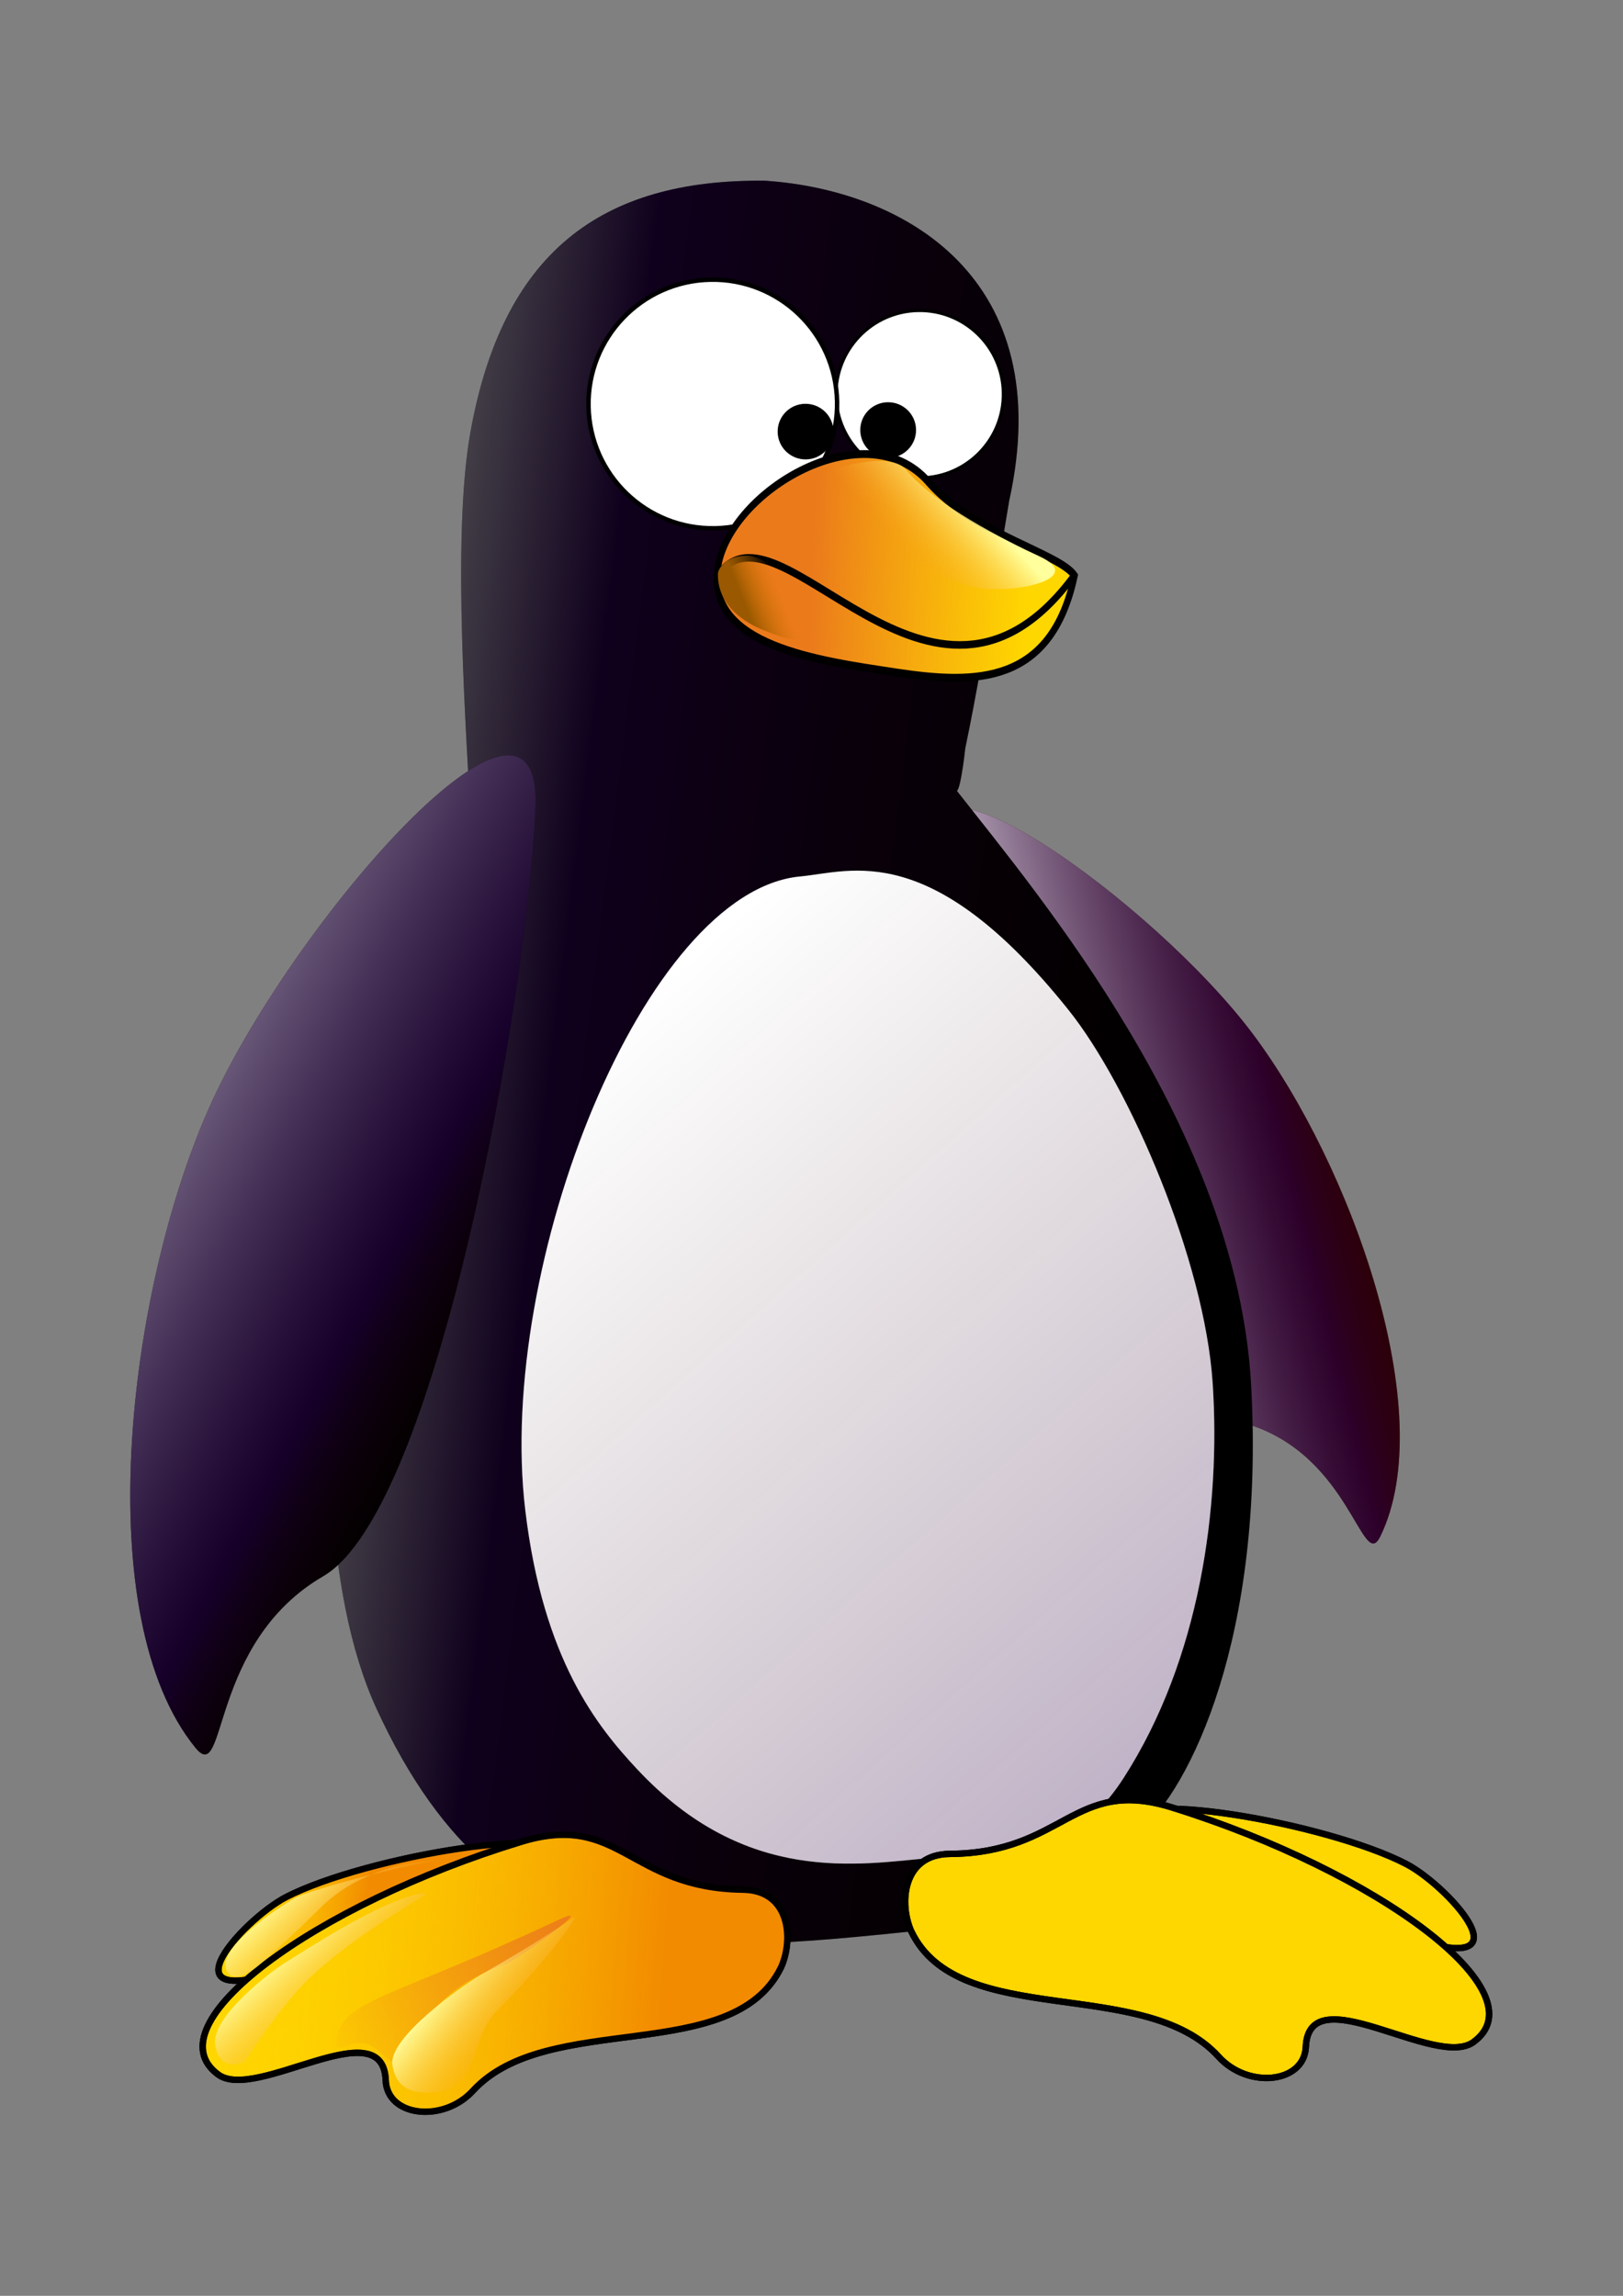 <?xml version="1.0" encoding="UTF-8"?>
<svg viewBox="0 0 744.094 1052.362" xmlns="http://www.w3.org/2000/svg" xmlns:xlink="http://www.w3.org/1999/xlink">
 <rect x="0" y="0" width="744.094" height="1052.362" fill="#808080" stroke="none"/>
 <defs>
  <linearGradient id="a">
   <stop stop-color="#ffff9b" offset="0"/>
   <stop stop-color="#f99e1b" stop-opacity="0" offset="1"/>
  </linearGradient>
  <linearGradient id="h">
   <stop stop-color="#eb7a1b" offset="0"/>
   <stop stop-color="#ef871b" stop-opacity="0" offset="1"/>
  </linearGradient>
  <linearGradient id="i">
   <stop stop-color="#f28b00" offset="0"/>
   <stop stop-color="#ffd700" stop-opacity="0" offset="1"/>
  </linearGradient>
  <linearGradient id="p" x1="489.42" x2="678.81" y1="584.64" y2="537.12" gradientUnits="userSpaceOnUse">
   <stop stop-color="#fff" offset="0"/>
   <stop stop-color="#2c0053" stop-opacity=".498" offset=".749"/>
   <stop stop-color="#2c0000" stop-opacity="0" offset="1"/>
  </linearGradient>
  <linearGradient id="o" x1="180.51" x2="603.43" y1="424" y2="477.04" gradientUnits="userSpaceOnUse">
   <stop stop-color="#fff" offset="0"/>
   <stop stop-color="#2c0053" offset=".252"/>
   <stop stop-color="#2c0000" stop-opacity="0" offset="1"/>
  </linearGradient>
  <linearGradient id="n" x1="690.14" x2="297.29" y1="913.24" y2="470.9" gradientUnits="userSpaceOnUse">
   <stop stop-color="#fff" offset="0"/>
   <stop stop-color="#2c0053" stop-opacity=".498" offset=".16"/>
   <stop stop-color="#2c0000" stop-opacity="0" offset="1"/>
  </linearGradient>
  <linearGradient id="k" x1="379.77" x2="381.34" y1="611.89" y2="611.26" gradientUnits="userSpaceOnUse">
   <stop stop-color="#9a5900" offset="0"/>
   <stop stop-color="#cd7300" stop-opacity="0" offset="1"/>
  </linearGradient>
  <linearGradient id="j" x1="20.874" x2="274.61" y1="429.61" y2="565.4" gradientUnits="userSpaceOnUse">
   <stop stop-color="#fff" offset="0"/>
   <stop stop-color="#2c0053" stop-opacity=".498" offset=".799"/>
   <stop stop-color="#2c0000" stop-opacity="0" offset="1"/>
  </linearGradient>
  <linearGradient id="g" x1="365.11" x2="358.02" y1="674.24" y2="674.38" gradientUnits="userSpaceOnUse" xlink:href="#i"/>
  <linearGradient id="f" x1="378.74" x2="356.37" y1="675.18" y2="676.42" gradientUnits="userSpaceOnUse" xlink:href="#i"/>
  <linearGradient id="e" x1="374.98" x2="364.01" y1="671.6" y2="680.08" gradientUnits="userSpaceOnUse" xlink:href="#h"/>
  <linearGradient id="d" x1="361.13" x2="364.4" y1="675.95" y2="678.65" gradientUnits="userSpaceOnUse" xlink:href="#a"/>
  <linearGradient id="c" x1="368.83" x2="372.41" y1="676.3" y2="678.47" gradientUnits="userSpaceOnUse" xlink:href="#a"/>
  <linearGradient id="b" x1="361.35" x2="364.62" y1="672.54" y2="675.24" gradientUnits="userSpaceOnUse" xlink:href="#a"/>
  <linearGradient id="m" x1="382.85" x2="392.78" y1="608.91" y2="607.45" gradientUnits="userSpaceOnUse" xlink:href="#h"/>
  <linearGradient id="l" x1="389.58" x2="386.75" y1="606.72" y2="609.28" gradientUnits="userSpaceOnUse" xlink:href="#a"/>
 </defs>
 <path d="m312.26 574.32h119.57v143.57h-119.57z" fill="#fff" stroke="#000" stroke-width=".43"/>
 <g transform="translate(-29.053 9.838)">
  <g transform="translate(-8,-8)">
   <path d="m611.32 471.95c-45.17-60.099-161.26-143.56-143.89-81.455 18.804 67.257 94.451 245.95 141.69 260.48s52.509 68.268 60.742 51.48c27.608-56.295-13.367-170.4-58.537-230.5z" fill="#2c0000"/>
   <path d="m611.32 471.95c-45.17-60.099-161.26-143.56-143.89-81.455 18.804 67.257 94.451 245.95 141.69 260.48s52.509 68.268 60.742 51.48c27.608-56.295-13.367-170.4-58.537-230.5z" fill="url(#p)"/>
  </g>
  <path d="m379.98 72.993c-75.826-0.874-120.66 33.289-135.33 115.71-8.622 48.465-1.534 140.81 0.609 184.04 4.392 15.737 7.21 39.574-6.214 60.297-40.86 78.209-44.248 91.01-53.076 145.51s-9.175 140.76 15.707 194.85c60.26 131 153.03 110.95 277.31 98.817 58.701-5.733 60.271-32.277 71.597-41.608 24.32-20.035 58.391-90.788 52.08-205.56-6.42-116.77-96.771-223.77-135.63-273.29 1.758 5.733 4.465-17.157 4.429-17.418 0.103-2.666 3.536-12.591 20.25-114.5 22.634-102.27-47.919-142.5-111.74-146.84z"/>
  <path d="m379.98 72.993c-75.826-0.874-120.66 33.289-135.33 115.71-8.622 48.465-1.534 140.81 0.609 184.04 4.392 15.737 7.21 39.574-6.214 60.297-40.86 78.209-44.248 91.01-53.076 145.51s-9.175 140.76 15.707 194.85c60.26 131 153.03 110.95 277.31 98.817 58.701-5.733 60.271-32.277 71.597-41.608 24.32-20.035 58.391-90.788 52.08-205.56-6.42-116.77-96.771-223.77-135.63-273.29 1.758 5.733 4.465-17.157 4.429-17.418 0.103-2.666 3.536-12.591 20.25-114.5 22.634-102.27-47.919-142.5-111.74-146.84z" fill="url(#o)" opacity=".35"/>
  <path transform="matrix(6.865 -.13 .13 6.865 -1943.4 -3954.9)" d="m342.82 607.37c0 3.083-2.499 5.582-5.582 5.582s-5.582-2.499-5.582-5.582 2.499-5.582 5.582-5.582 5.582 2.499 5.582 5.582z" fill="#fff" stroke="#000" stroke-width=".2"/>
  <path transform="matrix(10.208 -.193 .193 10.208 -3203.9 -5959.6)" d="m342.82 607.37c0 3.083-2.499 5.582-5.582 5.582s-5.582-2.499-5.582-5.582 2.499-5.582 5.582-5.582 5.582 2.499 5.582 5.582z" fill="#fff" stroke="#000" stroke-width=".2"/>
  <g transform="matrix(10.115 1.386 -1.386 10.115 -2563.2 -6449.3)">
   <path d="m370.44 672.39c-0.093 0.413-5.128 2.05-7.639 3.427-6.668 3.658-3.163-1.472-1.315-2.762 3.276-2.288 12.445-5.169 12.305-3.321-0.125 1.657-2.986-0.021-3.351 2.656z" fill="#ffd700" stroke="#000" stroke-width=".287"/>
   <path d="m370.44 672.39c-0.093 0.413-5.128 2.05-7.639 3.427-6.668 3.658-3.163-1.472-1.315-2.762 3.276-2.288 12.445-5.169 12.305-3.321-0.125 1.657-2.986-0.021-3.351 2.656z" fill="url(#g)"/>
   <path d="m370.44 672.39c-0.093 0.413-5.128 2.05-7.639 3.427-6.668 3.658-3.163-1.472-1.315-2.762 3.276-2.288 12.445-5.169 12.305-3.321-0.125 1.657-2.986-0.021-3.351 2.656z" fill="none" stroke="#000" stroke-width=".287"/>
   <path d="m383.92 673.17c-1.545 4.721-10.126 3.292-12.96 7.375-1.12 1.614-3.654 1.682-3.938 0.065-0.557-3.161-5.64 1.763-7.487 0.764-3.323-1.796 3.235-8.136 12.06-12.201 4.214-1.941 5.054 1.407 10.156 0.778 2.106-0.26 2.56 1.896 2.17 3.218z" fill="#ffd700" stroke="#000" stroke-width=".287"/>
   <path d="m383.92 673.17c-1.545 4.721-10.126 3.292-12.96 7.375-1.12 1.614-3.654 1.682-3.938 0.065-0.557-3.161-5.64 1.763-7.487 0.764-3.323-1.796 3.235-8.136 12.06-12.201 4.214-1.941 5.054 1.407 10.156 0.778 2.106-0.26 2.56 1.896 2.17 3.218z" fill="url(#f)"/>
   <path d="m383.92 673.17c-1.545 4.721-10.126 3.292-12.96 7.375-1.12 1.614-3.654 1.682-3.938 0.065-0.557-3.161-5.64 1.763-7.487 0.764-3.323-1.796 3.235-8.136 12.06-12.201 4.214-1.941 5.054 1.407 10.156 0.778 2.106-0.26 2.56 1.896 2.17 3.218z" fill="none" stroke="#000" stroke-width=".287"/>
   <path d="m364.58 679.16c-3e-3 -1.881 1.956-2.082 9.118-6.723 1.917-1.242-1.74 2.117-1.968 2.23-4.739 2.361-3.401 6.044-4.964 4.836-1.503-1.162-2.052 0.631-2.187-0.342z" fill="url(#e)"/>
   <path d="m359.215,680.057c-.342-1.195 1.997-3.584 2.744-4.174 .459-.362 3.922-3.428 5.663-3.848 .504-.122-2.805,2.111-4.758,4.679-1.053,1.385-2.235,3.945-2.235,3.945s-1.042.693-1.413-.603z" fill="url(#d)"/>
   <path d="m367.224,679.88c-.342-1.195 2.616-3.938 3.363-4.528 .459-.362 2.019-1.525 3.76-3.095 .385-.347-.858,2.022-2.811,4.591-1.053,1.385-.29,3.581-2.235,3.99-.573.12-1.706.339-2.077-.957z" fill="url(#c)"/>
   <path d="m359.309,676.741c-.726-.9 1.815-3.1 2.562-3.689 .459-.362 4.541-2.144 6.282-2.564 .504-.122-3.115.252-5.068,2.821-1.053,1.385-2.251,2.776-2.251,2.776s-1.006,1.3-1.525.656z" fill="url(#b)"/>
  </g>
  <path d="m585.04 624.43c3.654 56.471-5.733 126.25-40.917 180.83-31.963 49.59-81.068 35.923-88.081 36.532-33.21 2.881-84.87 12.839-134.86-40.647-18.269-19.548-43.126-50.141-51.318-118.82-13.437-112.65 54.827-283.73 126.04-290.41 23.427-2.199 60.018-17.654 123.08 61.266 27.949 34.979 62.402 114.78 66.056 171.25z" fill="#fff"/>
  <path d="m585.04 624.43c3.654 56.471-5.733 126.25-40.917 180.83-31.963 49.59-81.068 35.923-88.081 36.532-33.21 2.881-84.87 12.839-134.86-40.647-18.269-19.548-43.126-50.141-51.318-118.82-13.437-112.65 54.827-283.73 126.04-290.41 23.427-2.199 60.018-17.654 123.08 61.266 27.949 34.979 62.402 114.78 66.056 171.25z" fill="url(#n)" opacity=".714"/>
  <g transform="matrix(-10.124 1.322 1.322 10.124 3443.7 -6447.3)">
   <path d="m370.44 672.39c-0.093 0.413-5.128 2.05-7.639 3.427-6.668 3.658-3.163-1.472-1.315-2.762 3.276-2.288 12.445-5.169 12.305-3.321-0.125 1.657-2.986-0.021-3.351 2.656z" fill="#ffd700" stroke="#000" stroke-width=".287"/>
   <path d="m370.44 672.39c-0.093 0.413-5.128 2.05-7.639 3.427-6.668 3.658-3.163-1.472-1.315-2.762 3.276-2.288 12.445-5.169 12.305-3.321-0.125 1.657-2.986-0.021-3.351 2.656z" fill="url(#g)"/>
   <path d="m370.44 672.39c-0.093 0.413-5.128 2.05-7.639 3.427-6.668 3.658-3.163-1.472-1.315-2.762 3.276-2.288 12.445-5.169 12.305-3.321-0.125 1.657-2.986-0.021-3.351 2.656z" fill="none" stroke="#000" stroke-width=".287"/>
   <path d="m383.92 673.17c-1.545 4.721-10.126 3.292-12.96 7.375-1.12 1.614-3.654 1.682-3.938 0.065-0.557-3.161-5.64 1.763-7.487 0.764-3.323-1.796 3.235-8.136 12.06-12.201 4.214-1.941 5.054 1.407 10.156 0.778 2.106-0.26 2.56 1.896 2.17 3.218z" fill="#ffd700" stroke="#000" stroke-width=".287"/>
   <path d="m383.92 673.17c-1.545 4.721-10.126 3.292-12.96 7.375-1.12 1.614-3.654 1.682-3.938 0.065-0.557-3.161-5.64 1.763-7.487 0.764-3.323-1.796 3.235-8.136 12.06-12.201 4.214-1.941 5.054 1.407 10.156 0.778 2.106-0.26 2.56 1.896 2.17 3.218z" fill="url(#f)"/>
   <path d="m383.92 673.17c-1.545 4.721-10.126 3.292-12.96 7.375-1.12 1.614-3.654 1.682-3.938 0.065-0.557-3.161-5.64 1.763-7.487 0.764-3.323-1.796 3.235-8.136 12.06-12.201 4.214-1.941 5.054 1.407 10.156 0.778 2.106-0.26 2.56 1.896 2.17 3.218z" fill="none" stroke="#000" stroke-width=".287"/>
   <path d="m364.58 679.16c-3e-3 -1.881 1.956-2.082 9.118-6.723 1.917-1.242-1.74 2.117-1.968 2.23-4.739 2.361-3.401 6.044-4.964 4.836-1.503-1.162-2.052 0.631-2.187-0.342z" fill="url(#e)"/>
   <path d="m359.215,680.057c-.342-1.195 1.997-3.584 2.744-4.174 .459-.362 3.922-3.428 5.663-3.848 .504-.122-2.805,2.111-4.758,4.679-1.053,1.385-2.235,3.945-2.235,3.945s-1.042.693-1.413-.603z" fill="url(#d)"/>
   <path d="m367.224,679.88c-.342-1.195 2.616-3.938 3.363-4.528 .459-.362 2.019-1.525 3.76-3.095 .385-.347-.858,2.022-2.811,4.591-1.053,1.385-.29,3.581-2.235,3.99-.573.12-1.706.339-2.077-.957z" fill="url(#c)"/>
   <path d="m359.309,676.741c-.726-.9 1.815-3.1 2.562-3.689 .459-.362 4.541-2.144 6.282-2.564 .504-.122-3.115.252-5.068,2.821-1.053,1.385-2.251,2.776-2.251,2.776s-1.006,1.3-1.525.656z" fill="url(#b)"/>
  </g>
  <g transform="matrix(10.21 0 0 10.21 -3506.5 -5979.2)">
   <path transform="matrix(.696 -.013 .013 .664 140.1 201.52)" d="m343.795,612.79c0,.983-.761,1.78-1.699,1.78s-1.699-.797-1.699-1.78 .76-1.78 1.699-1.78 1.699.797 1.699,1.78z" stroke="#000" stroke-width=".2"/>
   <path transform="matrix(.696 -.013 .013 .664 136.39 201.59)" d="m343.795,612.79c0,.983-.761,1.78-1.699,1.78s-1.699-.797-1.699-1.78 .76-1.78 1.699-1.78 1.699.797 1.699,1.78z" stroke="#000" stroke-width=".2"/>
   <g transform="matrix(.957 .167 -.189 1.163 131.47 -162.2)" stroke="#000">
    <path d="m394.9 607.7c-0.253 4.238-3.675 4.731-7.389 4.801s-8.89 0.244-8.947-2.751 5.606-6.891 8.974-4.611c2.456 1.662 6.515 1.819 7.361 2.56z" fill="#ffd700" stroke-width=".189"/>
    <path d="m394.9 607.7c-0.253 4.238-3.675 4.731-7.389 4.801s-8.89 0.244-8.947-2.751 5.606-6.891 8.974-4.611c2.456 1.662 6.515 1.819 7.361 2.56z" fill="url(#m)" stroke-width=".189"/>
    <path d="m378.6 610.06c2.087-3.788 11.188 5.838 16.263-2.339" fill="none" stroke-width=".289"/>
    <path d="m394.9 607.7c-0.253 4.238-3.675 4.731-7.389 4.801s-8.89 0.244-8.947-2.751 5.606-6.891 8.974-4.611c2.456 1.662 6.515 1.819 7.361 2.56z" fill="none" stroke-width=".3"/>
   </g>
   <path d="m386.95 605.73c1.293 1.574 4.471 3.199 5.993 3.898 2.211 1.015-1.256 1.759-2.934 1.383-1.558-0.349-6.713-2.869-8.298-3.269-2.364-0.597 4.097-3.401 5.239-2.012z" fill="url(#l)"/>
   <path d="m382.36,612.022c.288,1.376.12,1.702-1.804.923-1.199-.486-2.063-1.34-2.035-2.535 .005-.192.346-.806 1.294-.806s2.545,1.551 2.545,2.419z" fill="url(#k)"/>
  </g>
  <path d="m124.65 498.59c37.421-84.68 153.39-217.16 149.88-137.82-3.802 85.913-44.712 321.34-97.321 351.93s-43.947 96.524-58.502 78.684c-48.81-59.825-31.479-208.12 5.942-292.8z"/>
  <path d="m124.65 498.59c37.421-84.68 153.39-217.16 149.88-137.82-3.802 85.913-44.712 321.34-97.321 351.93s-43.947 96.524-58.502 78.684c-48.81-59.825-31.479-208.12 5.942-292.8z" fill="url(#j)"/>
 </g>
</svg>
